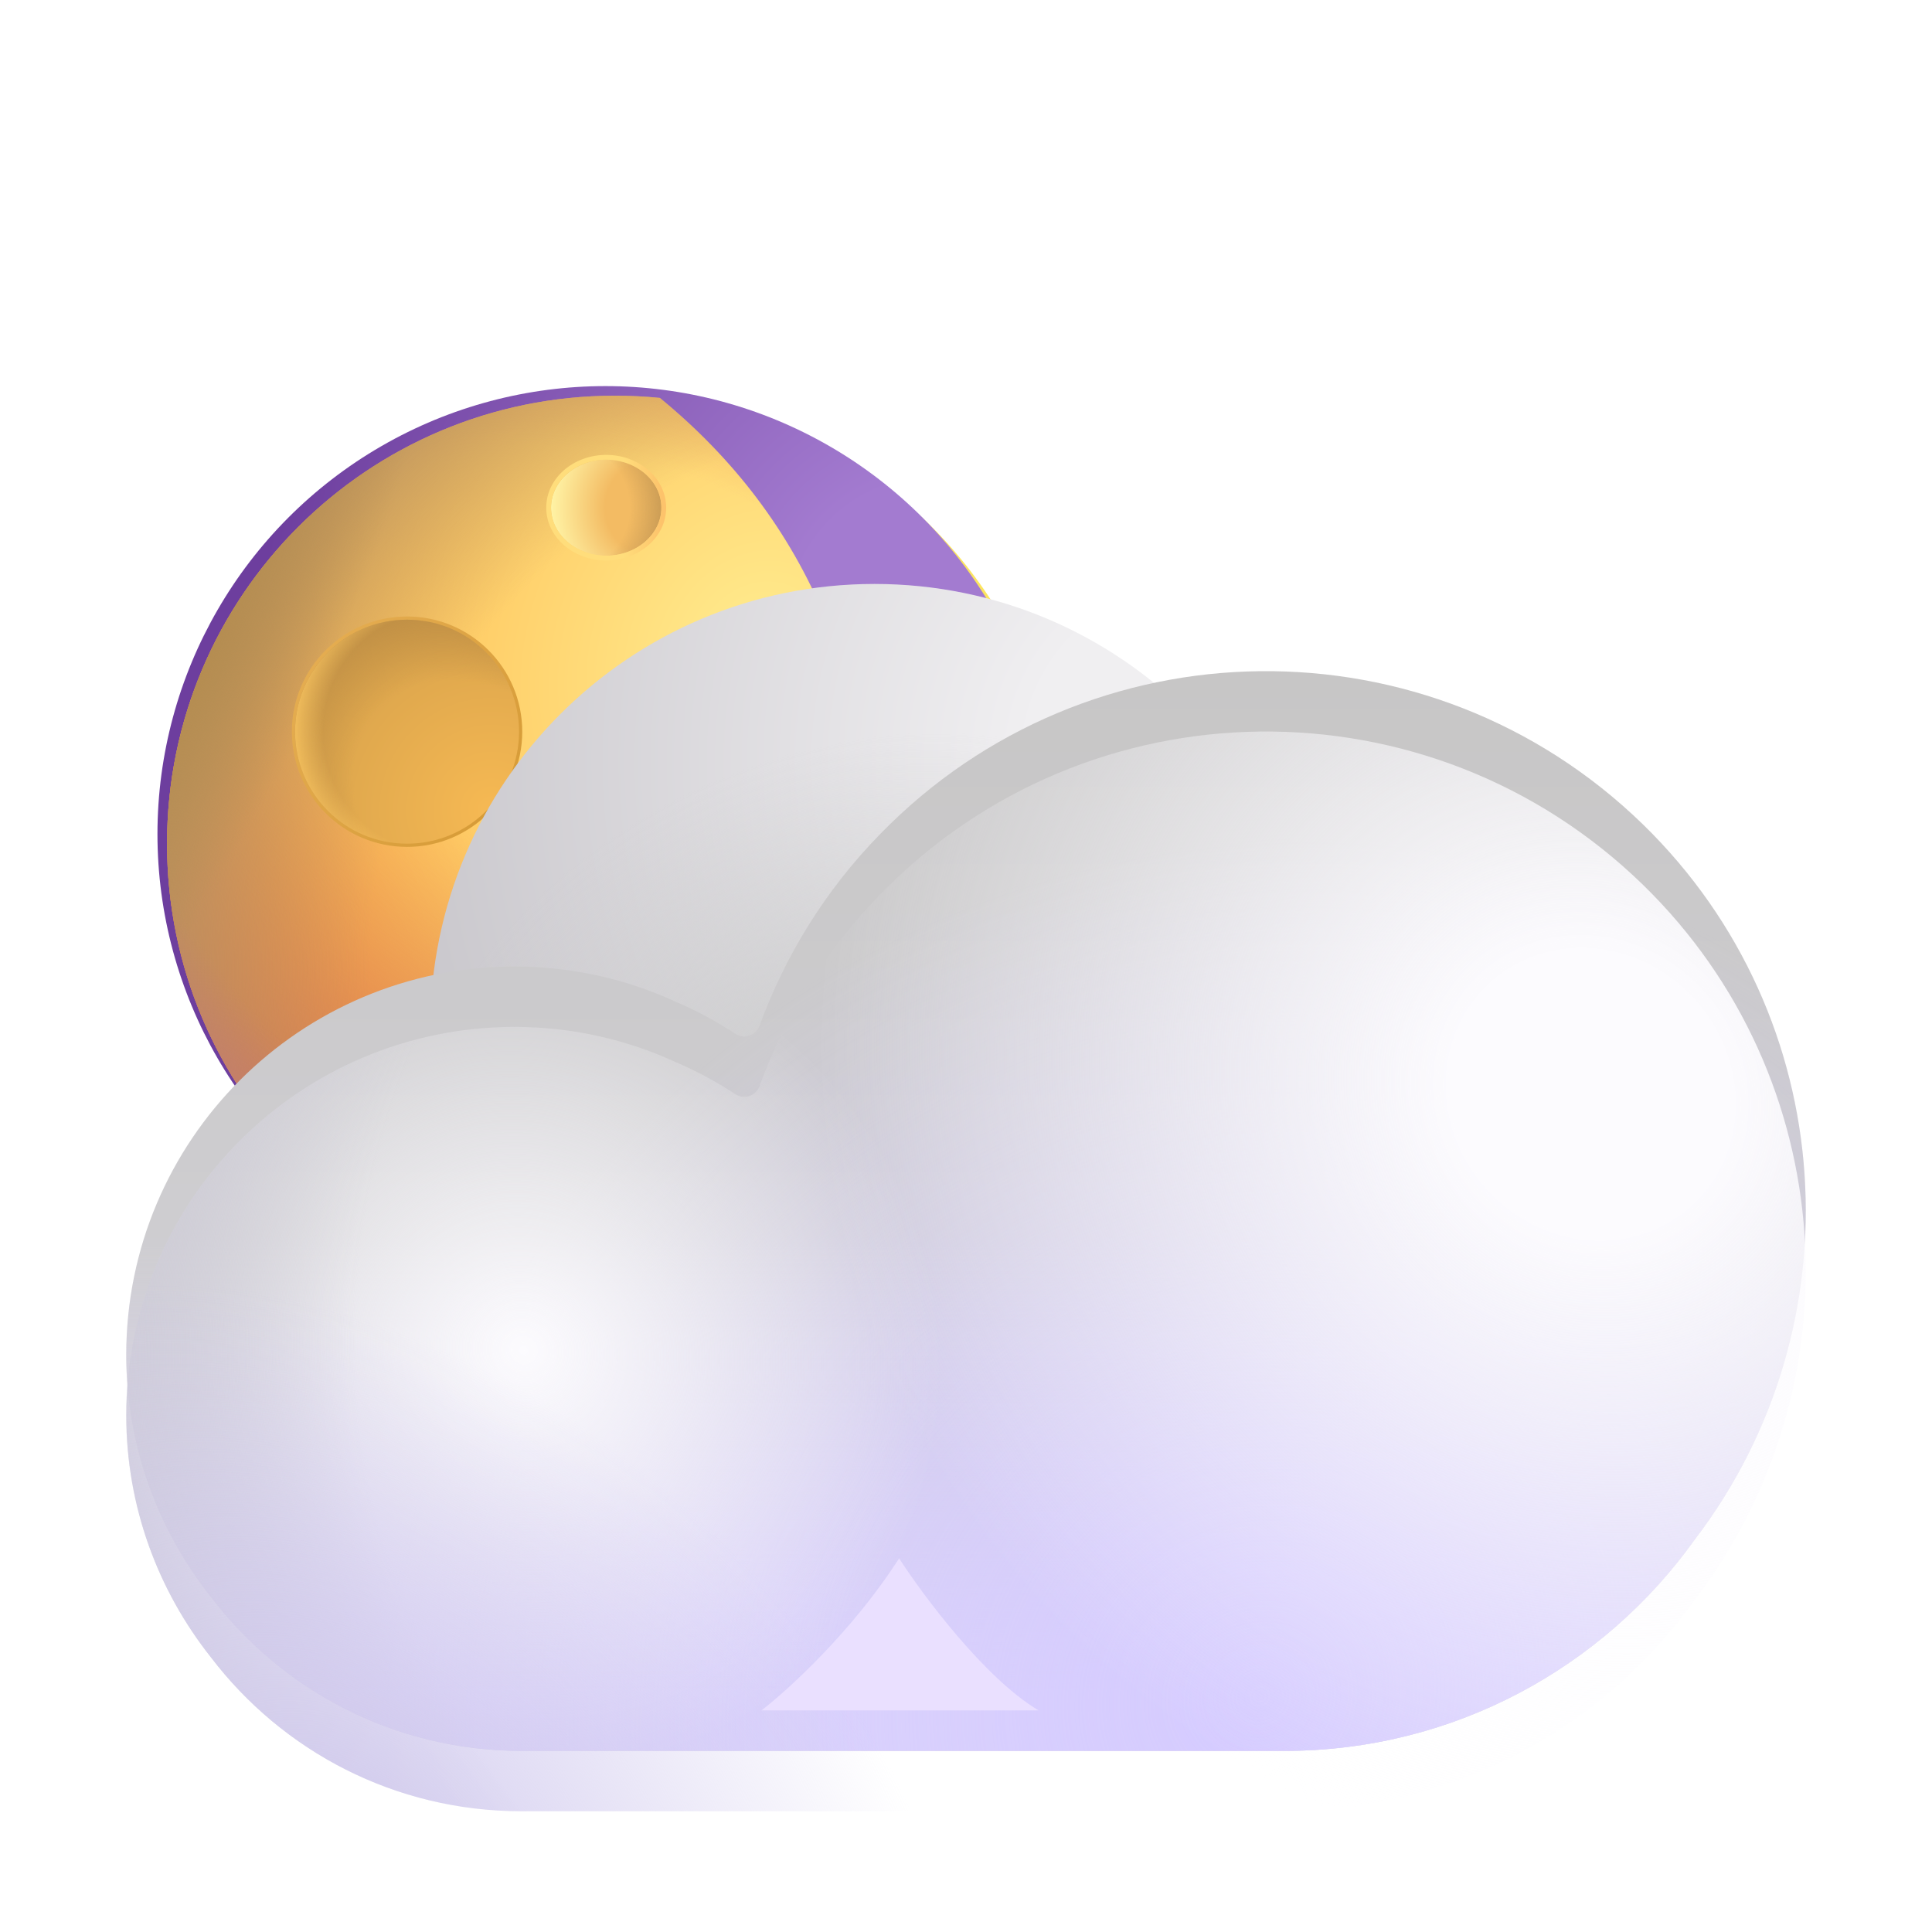 <?xml version="1.0" encoding="UTF-8" standalone="no"?>
<svg
   width="32"
   height="32"
   viewBox="0 0 32 32"
   fill="none"
   version="1.1"
   id="svg72"
   sodipodi:docname="moon_behind_large_cloud_color.svg"
   inkscape:version="1.3.2 (091e20e, 2023-11-25, custom)"
   xmlns:inkscape="http://www.inkscape.org/namespaces/inkscape"
   xmlns:sodipodi="http://sodipodi.sourceforge.net/DTD/sodipodi-0.dtd"
   xmlns="http://www.w3.org/2000/svg"
   xmlns:svg="http://www.w3.org/2000/svg">
  <sodipodi:namedview
     id="namedview72"
     pagecolor="#ffffff"
     bordercolor="#000000"
     borderopacity="0.25"
     inkscape:showpageshadow="2"
     inkscape:pageopacity="0.0"
     inkscape:pagecheckerboard="0"
     inkscape:deskcolor="#d1d1d1"
     inkscape:zoom="34.34375"
     inkscape:cx="16"
     inkscape:cy="16"
     inkscape:window-width="2560"
     inkscape:window-height="1334"
     inkscape:window-x="-11"
     inkscape:window-y="-11"
     inkscape:window-maximized="1"
     inkscape:current-layer="svg72" />
  <g
     style="fill:none"
     id="g67"
     transform="matrix(0.53,0,0,0.53,1.707,5.494)">
    <circle
       cx="16"
       cy="16"
       r="14"
       fill="url(#paint0_radial_18_13993)"
       id="circle1"
       style="fill:url(#paint0_radial_18_13993)" />
    <g
       filter="url(#filter0_i_18_13993)"
       id="g2">
      <circle
         cx="16"
         cy="16"
         r="14"
         fill="url(#paint1_radial_18_13993)"
         id="circle2"
         style="fill:url(#paint1_radial_18_13993)" />
    </g>
    <circle
       cx="15.5"
       cy="5.5"
       r="1.5"
       fill="url(#paint2_linear_18_13993)"
       id="circle3"
       style="fill:url(#paint2_linear_18_13993)" />
    <circle
       cx="22.5"
       cy="11.5"
       r="2.5"
       fill="url(#paint3_radial_18_13993)"
       id="circle4"
       style="fill:url(#paint3_radial_18_13993)" />
    <circle
       cx="22.5"
       cy="11.5"
       r="2.5"
       fill="url(#paint4_radial_18_13993)"
       id="circle5"
       style="fill:url(#paint4_radial_18_13993)" />
    <g
       filter="url(#filter1_f_18_13993)"
       id="g6">
      <circle
         cx="22.5"
         cy="11.5"
         r="2.5"
         stroke="url(#paint5_linear_18_13993)"
         stroke-width="0.2"
         id="circle6"
         style="stroke:url(#paint5_linear_18_13993)" />
    </g>
    <path
       d="M 10.189,28.741 C 8.023,27.751 6.154,26.226 4.75,24.335 5.391,23.522 6.385,23 7.5,23 9.433,23 11,24.567 11,26.5 c 0,0.852 -0.305,1.634 -0.811,2.241 z"
       fill="url(#paint6_linear_18_13993)"
       id="path6-4"
       style="fill:url(#paint6_linear_18_13993)" />
    <path
       d="M 10.189,28.741 C 8.023,27.751 6.154,26.226 4.75,24.335 5.391,23.522 6.385,23 7.5,23 9.433,23 11,24.567 11,26.5 c 0,0.852 -0.305,1.634 -0.811,2.241 z"
       fill="url(#paint7_linear_18_13993)"
       id="path7-9"
       style="fill:url(#paint7_linear_18_13993)" />
    <g
       filter="url(#filter2_f_18_13993)"
       id="g8">
      <path
         d="M 28.877,21.316 C 28.434,21.113 27.941,21 27.422,21 c -1.933,0 -3.5,1.567 -3.5,3.5 0,0.891 0.333,1.705 0.882,2.323"
         stroke="url(#paint8_linear_18_13993)"
         stroke-width="0.2"
         id="path8-1"
         style="stroke:url(#paint8_linear_18_13993)" />
    </g>
    <path
       d="M 28.955,21.316 C 28.069,23.475 26.658,25.363 24.882,26.823 24.333,26.205 24,25.391 24,24.5 24,22.567 25.567,21 27.5,21 c 0.519,0 1.012,0.113 1.455,0.316 z"
       fill="url(#paint9_linear_18_13993)"
       id="path9-6"
       style="fill:url(#paint9_linear_18_13993)" />
    <path
       d="M 28.955,21.316 C 28.069,23.475 26.658,25.363 24.882,26.823 24.333,26.205 24,25.391 24,24.5 24,22.567 25.567,21 27.5,21 c 0.519,0 1.012,0.113 1.455,0.316 z"
       fill="url(#paint10_radial_18_13993)"
       id="path10-9"
       style="fill:url(#paint10_radial_18_13993)" />
    <circle
       cx="16.5"
       cy="21.5"
       r="2.5"
       fill="url(#paint11_linear_18_13993)"
       id="circle10"
       style="fill:url(#paint11_linear_18_13993)" />
    <path
       d="M 17.4,2.069 C 16.939,2.023 16.472,2 16,2 8.268,2 2,8.268 2,16 c 0,7.732 6.268,14 14,14 0.472,0 0.939,-0.023 1.399,-0.069 C 21.429,26.63 24,21.615 24,16 24,15.247 23.939,14.376 23.792,13.649 22.698,13.201 22,12.255 22,11 22,10.297 22.184,9.497 22.589,8.986 21.445,6.213 19.686,3.942 17.4,2.069 Z"
       fill="url(#paint12_radial_18_13993)"
       id="path11-6"
       style="fill:url(#paint12_radial_18_13993)" />
    <path
       d="M 17.4,2.069 C 16.939,2.023 16.472,2 16,2 8.268,2 2,8.268 2,16 c 0,7.732 6.268,14 14,14 0.472,0 0.939,-0.023 1.399,-0.069 C 21.429,26.63 24,21.615 24,16 24,15.247 23.939,14.376 23.792,13.649 22.698,13.201 22,12.255 22,11 22,10.297 22.184,9.497 22.589,8.986 21.445,6.213 19.686,3.942 17.4,2.069 Z"
       fill="url(#paint13_radial_18_13993)"
       id="path12-9"
       style="fill:url(#paint13_radial_18_13993)" />
    <path
       d="M 17.4,2.069 C 16.939,2.023 16.472,2 16,2 8.268,2 2,8.268 2,16 c 0,7.732 6.268,14 14,14 0.472,0 0.939,-0.023 1.399,-0.069 C 21.429,26.63 24,21.615 24,16 24,15.247 23.939,14.376 23.792,13.649 22.698,13.201 22,12.255 22,11 22,10.297 22.184,9.497 22.589,8.986 21.445,6.213 19.686,3.942 17.4,2.069 Z"
       fill="url(#paint14_radial_18_13993)"
       id="path13-1"
       style="fill:url(#paint14_radial_18_13993)" />
    <path
       d="M 17.4,2.069 C 16.939,2.023 16.472,2 16,2 8.268,2 2,8.268 2,16 c 0,7.732 6.268,14 14,14 0.472,0 0.939,-0.023 1.399,-0.069 C 21.429,26.63 24,21.615 24,16 24,15.247 23.939,14.376 23.792,13.649 22.698,13.201 22,12.255 22,11 22,10.297 22.184,9.497 22.589,8.986 21.445,6.213 19.686,3.942 17.4,2.069 Z"
       fill="url(#paint15_radial_18_13993)"
       id="path14-8"
       style="fill:url(#paint15_radial_18_13993)" />
    <path
       d="M 17.4,2.069 C 16.939,2.023 16.472,2 16,2 8.268,2 2,8.268 2,16 c 0,7.732 6.268,14 14,14 0.472,0 0.939,-0.023 1.399,-0.069 C 21.429,26.63 24,21.615 24,16 24,15.247 23.939,14.376 23.792,13.649 22.698,13.201 22,12.255 22,11 22,10.297 22.184,9.497 22.589,8.986 21.445,6.213 19.686,3.942 17.4,2.069 Z"
       fill="url(#paint16_radial_18_13993)"
       id="path15-9"
       style="fill:url(#paint16_radial_18_13993)" />
    <circle
       cx="16.5"
       cy="21.5"
       r="2.5"
       fill="url(#paint17_linear_18_13993)"
       id="circle15"
       style="fill:url(#paint17_linear_18_13993)" />
    <g
       filter="url(#filter3_f_18_13993)"
       id="g18-8">
      <circle
         cx="16.5"
         cy="21.5"
         r="2.5"
         fill="url(#paint18_radial_18_13993)"
         id="circle16"
         style="fill:url(#paint18_radial_18_13993)" />
      <circle
         cx="16.5"
         cy="21.5"
         r="2.5"
         fill="url(#paint19_radial_18_13993)"
         id="circle17"
         style="fill:url(#paint19_radial_18_13993)" />
      <circle
         cx="16.5"
         cy="21.5"
         r="2.575"
         stroke="url(#paint20_linear_18_13993)"
         stroke-width="0.15"
         id="circle18"
         style="stroke:url(#paint20_linear_18_13993)" />
    </g>
    <circle
       cx="9.5"
       cy="12.5"
       r="3.5"
       fill="url(#paint21_linear_18_13993)"
       id="circle19"
       style="fill:url(#paint21_linear_18_13993)" />
    <circle
       cx="9.5"
       cy="12.5"
       r="3.5"
       fill="url(#paint22_linear_18_13993)"
       id="circle20"
       style="fill:url(#paint22_linear_18_13993)" />
    <g
       filter="url(#filter4_f_18_13993)"
       id="g20">
      <circle
         cx="9.5"
         cy="12.5"
         transform="rotate(-90,9.5,12.5)"
         stroke="url(#paint23_linear_18_13993)"
         stroke-width="0.2"
         id="ellipse20"
         r="3.5"
         style="stroke:url(#paint23_linear_18_13993)" />
    </g>
    <circle
       cx="9.5"
       cy="12.5"
       transform="rotate(-90,9.5,12.5)"
       fill="url(#paint24_radial_18_13993)"
       id="ellipse21"
       r="3.5"
       style="fill:url(#paint24_radial_18_13993)" />
    <circle
       cx="9.5"
       cy="12.5"
       transform="rotate(-90,9.5,12.5)"
       fill="url(#paint25_radial_18_13993)"
       id="ellipse22"
       r="3.5"
       style="fill:url(#paint25_radial_18_13993)" />
    <circle
       cx="9.5"
       cy="12.5"
       transform="rotate(-90,9.5,12.5)"
       fill="url(#paint26_radial_18_13993)"
       id="ellipse23"
       r="3.5"
       style="fill:url(#paint26_radial_18_13993)" />
    <g
       filter="url(#filter5_f_18_13993)"
       id="g25">
      <ellipse
         cx="15.724"
         cy="5.5"
         rx="1.724"
         ry="1.5"
         fill="url(#paint27_radial_18_13993)"
         id="ellipse24"
         style="fill:url(#paint27_radial_18_13993)" />
      <ellipse
         cx="15.724"
         cy="5.5"
         rx="1.724"
         ry="1.5"
         fill="url(#paint28_radial_18_13993)"
         id="ellipse25"
         style="fill:url(#paint28_radial_18_13993)" />
      <path
         d="m 15.724,7.075 c 0.984,0 1.799,-0.696 1.799,-1.575 0,-0.879 -0.816,-1.575 -1.799,-1.575 -0.984,0 -1.799,0.696 -1.799,1.575 0,0.879 0.816,1.575 1.799,1.575 z"
         stroke="url(#paint29_linear_18_13993)"
         stroke-width="0.15"
         id="path25"
         style="stroke:url(#paint29_linear_18_13993)" />
    </g>
    <g
       filter="url(#filter6_f_18_13993)"
       id="g26">
      <path
         d="M 22.139,9.038 C 21.084,9.228 20,10.119 20,11.5 c 0,1.381 1.119,2.5 2.5,2.5 0.431,0 0.635,-0.047 0.989,-0.239"
         stroke="#fffbaf"
         stroke-width="0.25"
         id="path26" />
    </g>
    <g
       filter="url(#filter7_f_18_13993)"
       id="g27">
      <path
         d="M 10.348,28.636 C 8.182,27.646 6.312,26.121 4.909,24.23 5.55,23.417 6.469,22.974 7.585,22.974 c 1.933,0 3.328,1.724 3.415,3.424 0,0.852 -0.146,1.631 -0.652,2.238 z"
         stroke="url(#paint30_linear_18_13993)"
         stroke-width="0.2"
         id="path27"
         style="stroke:url(#paint30_linear_18_13993)" />
    </g>
    <path
       d="M 22.589,9.002 C 22.559,9.001 22.53,9 22.5,9 21.119,9 20,10.119 20,11.5 c 0,1.381 1.119,2.5 2.5,2.5 0.431,0 0.929,-0.185 1.283,-0.377 C 22.783,13.137 22,12.187 22,11 22,10.361 22.087,9.834 22.589,9.002 Z"
       fill="url(#paint31_radial_18_13993)"
       id="path28"
       style="fill:url(#paint31_radial_18_13993)" />
    <path
       d="M 10.189,28.741 C 8.023,27.751 6.154,26.226 4.75,24.335 5.391,23.522 6.385,23 7.5,23 9.433,23 11,24.567 11,26.5 c 0,0.852 -0.305,1.634 -0.811,2.241 z"
       fill="url(#paint32_linear_18_13993)"
       id="path29"
       style="fill:url(#paint32_linear_18_13993)" />
    <path
       d="M 10.189,28.741 C 8.023,27.751 6.154,26.226 4.75,24.335 5.391,23.522 6.385,23 7.5,23 9.433,23 11,24.567 11,26.5 c 0,0.852 -0.305,1.634 -0.811,2.241 z"
       fill="url(#paint33_radial_18_13993)"
       id="path30"
       style="fill:url(#paint33_radial_18_13993)" />
  </g>
  <path
     d="M14.484 24.388C18.548 24.388 21.843 21.094 21.843 17.03C21.843 12.966 18.548 9.672 14.484 9.672C10.421 9.672 7.126 12.966 7.126 17.03C7.126 21.094 10.421 24.388 14.484 24.388Z"
     fill="url(#paint13_radial_18_15105)"
     id="path14" />
  <path
     d="M14.484 24.388C18.548 24.388 21.843 21.094 21.843 17.03C21.843 12.966 18.548 9.672 14.484 9.672C10.421 9.672 7.126 12.966 7.126 17.03C7.126 21.094 10.421 24.388 14.484 24.388Z"
     fill="url(#paint14_radial_18_15105)"
     id="path15" />
  <g
     filter="url(#filter1_i_18_15105)"
     id="g18">
    <path
       d="M27.217 14.659C23.683 11.215 18.029 11.274 14.584 14.809C13.665 15.746 13.004 16.833 12.578 17.994C12.519 18.154 12.322 18.217 12.179 18.123C11.87 17.919 11.54 17.74 11.2 17.596C10.383 17.218 9.477 17.009 8.522 17.009C4.968 17.009 2.091 19.886 2.091 23.44C2.091 24.953 2.618 26.346 3.494 27.451C4.679 29.005 6.54 30 8.641 30C11.17 30 18.437 30 21.274 30C24.081 30 26.56 28.616 28.073 26.496C30.781 22.952 30.492 17.855 27.217 14.659Z"
       fill="url(#paint15_linear_18_15105)"
       id="path16" />
    <path
       d="M27.217 14.659C23.683 11.215 18.029 11.274 14.584 14.809C13.665 15.746 13.004 16.833 12.578 17.994C12.519 18.154 12.322 18.217 12.179 18.123C11.87 17.919 11.54 17.74 11.2 17.596C10.383 17.218 9.477 17.009 8.522 17.009C4.968 17.009 2.091 19.886 2.091 23.44C2.091 24.953 2.618 26.346 3.494 27.451C4.679 29.005 6.54 30 8.641 30C11.17 30 18.437 30 21.274 30C24.081 30 26.56 28.616 28.073 26.496C30.781 22.952 30.492 17.855 27.217 14.659Z"
       fill="url(#paint16_linear_18_15105)"
       id="path17" />
    <path
       d="M27.217 14.659C23.683 11.215 18.029 11.274 14.584 14.809C13.665 15.746 13.004 16.833 12.578 17.994C12.519 18.154 12.322 18.217 12.179 18.123C11.87 17.919 11.54 17.74 11.2 17.596C10.383 17.218 9.477 17.009 8.522 17.009C4.968 17.009 2.091 19.886 2.091 23.44C2.091 24.953 2.618 26.346 3.494 27.451C4.679 29.005 6.54 30 8.641 30C11.17 30 18.437 30 21.274 30C24.081 30 26.56 28.616 28.073 26.496C30.781 22.952 30.492 17.855 27.217 14.659Z"
       fill="url(#paint17_radial_18_15105)"
       id="path18" />
  </g>
  <path
     d="M27.217 14.659C23.683 11.215 18.029 11.274 14.584 14.809C13.665 15.746 13.004 16.833 12.578 17.994C12.519 18.154 12.322 18.217 12.179 18.123C11.87 17.919 11.54 17.74 11.2 17.596C10.383 17.218 9.477 17.009 8.522 17.009C4.968 17.009 2.091 19.886 2.091 23.44C2.091 24.953 2.618 26.346 3.494 27.451C4.679 29.005 6.54 30 8.641 30C11.17 30 18.437 30 21.274 30C24.081 30 26.56 28.616 28.073 26.496C30.781 22.952 30.492 17.855 27.217 14.659Z"
     fill="url(#paint18_radial_18_15105)"
     id="path19" />
  <path
     d="M27.217 14.659C23.683 11.215 18.029 11.274 14.584 14.809C13.665 15.746 13.004 16.833 12.578 17.994C12.519 18.154 12.322 18.217 12.179 18.123C11.87 17.919 11.54 17.74 11.2 17.596C10.383 17.218 9.477 17.009 8.522 17.009C4.968 17.009 2.091 19.886 2.091 23.44C2.091 24.953 2.618 26.346 3.494 27.451C4.679 29.005 6.54 30 8.641 30C11.17 30 18.437 30 21.274 30C24.081 30 26.56 28.616 28.073 26.496C30.781 22.952 30.492 17.855 27.217 14.659Z"
     fill="url(#paint19_radial_18_15105)"
     id="path20" />
  <path
     d="M27.217 14.659C23.683 11.215 18.029 11.274 14.584 14.809C13.665 15.746 13.004 16.833 12.578 17.994C12.519 18.154 12.322 18.217 12.179 18.123C11.87 17.919 11.54 17.74 11.2 17.596C10.383 17.218 9.477 17.009 8.522 17.009C4.968 17.009 2.091 19.886 2.091 23.44C2.091 24.953 2.618 26.346 3.494 27.451C4.679 29.005 6.54 30 8.641 30C11.17 30 18.437 30 21.274 30C24.081 30 26.56 28.616 28.073 26.496C30.781 22.952 30.492 17.855 27.217 14.659Z"
     fill="url(#paint20_radial_18_15105)"
     id="path21" />
  <path
     d="M27.217 14.659C23.683 11.215 18.029 11.274 14.584 14.809C13.665 15.746 13.004 16.833 12.578 17.994C12.519 18.154 12.322 18.217 12.179 18.123C11.87 17.919 11.54 17.74 11.2 17.596C10.383 17.218 9.477 17.009 8.522 17.009C4.968 17.009 2.091 19.886 2.091 23.44C2.091 24.953 2.618 26.346 3.494 27.451C4.679 29.005 6.54 30 8.641 30C11.17 30 18.437 30 21.274 30C24.081 30 26.56 28.616 28.073 26.496C30.781 22.952 30.492 17.855 27.217 14.659Z"
     fill="url(#paint21_radial_18_15105)"
     id="path22" />
  <g
     filter="url(#filter2_f_18_15105)"
     id="g23">
    <path
       d="M14.892 25.811C14.125 27.01 13.054 27.989 12.614 28.329H17.201C16.313 27.801 15.292 26.43 14.892 25.811Z"
       fill="#EAE0FF"
       id="path23" />
  </g>
  <defs
     id="defs72">
    <filter
       id="filter0_d_18_15105"
       x="3.617"
       y="7.989"
       width="12.383"
       height="12.383"
       filterUnits="userSpaceOnUse"
       color-interpolation-filters="sRGB">
      <feFlood
         flood-opacity="0"
         result="BackgroundImageFix"
         id="feFlood23" />
      <feColorMatrix
         in="SourceAlpha"
         type="matrix"
         values="0 0 0 0 0 0 0 0 0 0 0 0 0 0 0 0 0 0 127 0"
         result="hardAlpha"
         id="feColorMatrix23" />
      <feOffset
         dx="-0.3"
         dy="0.3"
         id="feOffset23" />
      <feGaussianBlur
         stdDeviation="0.15"
         id="feGaussianBlur23" />
      <feComposite
         in2="hardAlpha"
         operator="out"
         id="feComposite23" />
      <feColorMatrix
         type="matrix"
         values="0 0 0 0 0.922 0 0 0 0 0.475 0 0 0 0 0.133 0 0 0 1 0"
         id="feColorMatrix24" />
      <feBlend
         mode="normal"
         in2="BackgroundImageFix"
         result="effect1_dropShadow_18_15105"
         id="feBlend24" />
      <feBlend
         mode="normal"
         in="SourceGraphic"
         in2="effect1_dropShadow_18_15105"
         result="shape"
         id="feBlend25" />
    </filter>
    <filter
       id="filter1_i_18_15105"
       x="2.091"
       y="11.116"
       width="27.819"
       height="18.884"
       filterUnits="userSpaceOnUse"
       color-interpolation-filters="sRGB">
      <feFlood
         flood-opacity="0"
         result="BackgroundImageFix"
         id="feFlood25" />
      <feBlend
         mode="normal"
         in="SourceGraphic"
         in2="BackgroundImageFix"
         result="shape"
         id="feBlend26" />
      <feColorMatrix
         in="SourceAlpha"
         type="matrix"
         values="0 0 0 0 0 0 0 0 0 0 0 0 0 0 0 0 0 0 127 0"
         result="hardAlpha"
         id="feColorMatrix26" />
      <feOffset
         dy="-1"
         id="feOffset26" />
      <feGaussianBlur
         stdDeviation="1"
         id="feGaussianBlur26" />
      <feComposite
         in2="hardAlpha"
         operator="arithmetic"
         k2="-1"
         k3="1"
         id="feComposite26" />
      <feColorMatrix
         type="matrix"
         values="0 0 0 0 0.816 0 0 0 0 0.784 0 0 0 0 0.957 0 0 0 1 0"
         id="feColorMatrix27" />
      <feBlend
         mode="normal"
         in2="shape"
         result="effect1_innerShadow_18_15105"
         id="feBlend27" />
    </filter>
    <filter
       id="filter2_f_18_15105"
       x="11.114"
       y="24.311"
       width="7.586"
       height="5.518"
       filterUnits="userSpaceOnUse"
       color-interpolation-filters="sRGB">
      <feFlood
         flood-opacity="0"
         result="BackgroundImageFix"
         id="feFlood27" />
      <feBlend
         mode="normal"
         in="SourceGraphic"
         in2="BackgroundImageFix"
         result="shape"
         id="feBlend28" />
      <feGaussianBlur
         stdDeviation="0.75"
         result="effect1_foregroundBlur_18_15105"
         id="feGaussianBlur28" />
    </filter>
    <linearGradient
       id="paint0_linear_18_15105"
       x1="14.684"
       y1="8.767"
       x2="6.266"
       y2="19.508"
       gradientUnits="userSpaceOnUse">
      <stop
         stop-color="#FC8B23"
         id="stop28" />
      <stop
         offset="1"
         stop-color="#E67639"
         id="stop29" />
    </linearGradient>
    <radialGradient
       id="paint1_radial_18_15105"
       cx="0"
       cy="0"
       r="1"
       gradientUnits="userSpaceOnUse"
       gradientTransform="translate(11.526 6.887) rotate(138.155) scale(2.072 1.828)">
      <stop
         offset="0.3"
         stop-color="#FFA13A"
         id="stop30" />
      <stop
         offset="1"
         stop-color="#FFA13A"
         stop-opacity="0"
         id="stop31" />
    </radialGradient>
    <radialGradient
       id="paint2_radial_18_15105"
       cx="0"
       cy="0"
       r="1"
       gradientUnits="userSpaceOnUse"
       gradientTransform="translate(6.134 6.232) rotate(67.811) scale(3.294 2.907)">
      <stop
         offset="0.3"
         stop-color="#FF942A"
         id="stop32" />
      <stop
         offset="1"
         stop-color="#FF942A"
         stop-opacity="0"
         id="stop33" />
    </radialGradient>
    <radialGradient
       id="paint3_radial_18_15105"
       cx="0"
       cy="0"
       r="1"
       gradientUnits="userSpaceOnUse"
       gradientTransform="translate(14.982 9.306) rotate(-164.745) scale(1.314 1.819)">
      <stop
         offset="0.3"
         stop-color="#FFA13D"
         id="stop34" />
      <stop
         offset="1"
         stop-color="#FFA13D"
         stop-opacity="0"
         id="stop35" />
    </radialGradient>
    <radialGradient
       id="paint4_radial_18_15105"
       cx="0"
       cy="0"
       r="1"
       gradientUnits="userSpaceOnUse"
       gradientTransform="translate(17.632 11.218) rotate(154.195) scale(2.329 1.72)">
      <stop
         offset="0.3"
         stop-color="#FFA13D"
         id="stop36" />
      <stop
         offset="1"
         stop-color="#FFA13D"
         stop-opacity="0"
         id="stop37" />
    </radialGradient>
    <radialGradient
       id="paint5_radial_18_15105"
       cx="0"
       cy="0"
       r="1"
       gradientUnits="userSpaceOnUse"
       gradientTransform="translate(18.139 15.158) rotate(-173.379) scale(2.598 1.464)">
      <stop
         offset="0.3"
         stop-color="#FFA13D"
         id="stop38" />
      <stop
         offset="1"
         stop-color="#FFA13D"
         stop-opacity="0"
         id="stop39" />
    </radialGradient>
    <radialGradient
       id="paint6_radial_18_15105"
       cx="0"
       cy="0"
       r="1"
       gradientUnits="userSpaceOnUse"
       gradientTransform="translate(15.811 18.177) rotate(-43.964) scale(2.357 2.27)">
      <stop
         stop-color="#E0762A"
         id="stop40" />
      <stop
         offset="1"
         stop-color="#E0762A"
         stop-opacity="0"
         id="stop41" />
    </radialGradient>
    <radialGradient
       id="paint7_radial_18_15105"
       cx="0"
       cy="0"
       r="1"
       gradientUnits="userSpaceOnUse"
       gradientTransform="translate(4.89 17.624) rotate(-127.747) scale(1.807 1.74)">
      <stop
         stop-color="#E0762A"
         id="stop42" />
      <stop
         offset="1"
         stop-color="#E0762A"
         stop-opacity="0"
         id="stop43" />
    </radialGradient>
    <radialGradient
       id="paint8_radial_18_15105"
       cx="0"
       cy="0"
       r="1"
       gradientUnits="userSpaceOnUse"
       gradientTransform="translate(2.425 11.518) rotate(25.278) scale(1.835 2.217)">
      <stop
         stop-color="#F0851D"
         id="stop44" />
      <stop
         offset="1"
         stop-color="#F0851D"
         stop-opacity="0"
         id="stop45" />
    </radialGradient>
    <radialGradient
       id="paint9_radial_18_15105"
       cx="0"
       cy="0"
       r="1"
       gradientUnits="userSpaceOnUse"
       gradientTransform="translate(13.376 20.793) rotate(-142.487) scale(2.139 2.018)">
      <stop
         offset="0.337"
         stop-color="#E3745B"
         id="stop46" />
      <stop
         offset="1"
         stop-color="#E3745B"
         stop-opacity="0"
         id="stop47" />
    </radialGradient>
    <radialGradient
       id="paint10_radial_18_15105"
       cx="0"
       cy="0"
       r="1"
       gradientUnits="userSpaceOnUse"
       gradientTransform="translate(13.452 10.468) rotate(117.739) scale(10.513 12.983)">
      <stop
         offset="0.172"
         stop-color="#FFD13D"
         id="stop48" />
      <stop
         offset="1"
         stop-color="#DCA21C"
         id="stop49" />
      <stop
         offset="1"
         stop-color="#D89A29"
         id="stop50" />
    </radialGradient>
    <radialGradient
       id="paint11_radial_18_15105"
       cx="0"
       cy="0"
       r="1"
       gradientUnits="userSpaceOnUse"
       gradientTransform="translate(8.014 17.273) rotate(-140.631) scale(3.667 3.096)">
      <stop
         offset="0.341"
         stop-color="#DCA225"
         id="stop51" />
      <stop
         offset="1"
         stop-color="#DCA225"
         stop-opacity="0"
         id="stop52" />
    </radialGradient>
    <radialGradient
       id="paint12_radial_18_15105"
       cx="0"
       cy="0"
       r="1"
       gradientUnits="userSpaceOnUse"
       gradientTransform="translate(14.921 12.875) rotate(168.299) scale(12.547 10.593)">
      <stop
         offset="0.62"
         stop-color="#DCA225"
         stop-opacity="0"
         id="stop53" />
      <stop
         offset="1"
         stop-color="#DCA225"
         id="stop54" />
    </radialGradient>
    <radialGradient
       id="paint13_radial_18_15105"
       cx="0"
       cy="0"
       r="1"
       gradientUnits="userSpaceOnUse"
       gradientTransform="translate(19.878 12.659) rotate(176.658) scale(13.419 13.419)">
      <stop
         offset="0.211"
         stop-color="#F0EFF1"
         id="stop55" />
      <stop
         offset="1"
         stop-color="#C9C7CC"
         id="stop56" />
    </radialGradient>
    <radialGradient
       id="paint14_radial_18_15105"
       cx="0"
       cy="0"
       r="1"
       gradientUnits="userSpaceOnUse"
       gradientTransform="translate(13.717 18.135) rotate(-117.474) scale(5.511 7.555)">
      <stop
         stop-color="#CDCDCE"
         id="stop57" />
      <stop
         offset="1"
         stop-color="#CDCDCE"
         stop-opacity="0"
         id="stop58" />
    </radialGradient>
    <linearGradient
       id="paint15_linear_18_15105"
       x1="16"
       y1="12.116"
       x2="16"
       y2="30"
       gradientUnits="userSpaceOnUse">
      <stop
         stop-color="#C7C6C6"
         id="stop59" />
      <stop
         offset="1"
         stop-color="#D5D4DA"
         id="stop60" />
    </linearGradient>
    <linearGradient
       id="paint16_linear_18_15105"
       x1="18.842"
       y1="29.038"
       x2="18.842"
       y2="21.574"
       gradientUnits="userSpaceOnUse">
      <stop
         stop-color="#DED7FA"
         id="stop61" />
      <stop
         offset="1"
         stop-color="#DED7FA"
         stop-opacity="0"
         id="stop62" />
    </linearGradient>
    <radialGradient
       id="paint17_radial_18_15105"
       cx="0"
       cy="0"
       r="1"
       gradientUnits="userSpaceOnUse"
       gradientTransform="translate(20.904 29.136) rotate(-119.835) scale(14.054 14.752)">
      <stop
         stop-color="#D5CBFF"
         id="stop63" />
      <stop
         offset="1"
         stop-color="#D5CBFF"
         stop-opacity="0"
         id="stop64" />
    </radialGradient>
    <radialGradient
       id="paint18_radial_18_15105"
       cx="0"
       cy="0"
       r="1"
       gradientUnits="userSpaceOnUse"
       gradientTransform="translate(26.306 18.129) rotate(143.827) scale(12.467 13.373)">
      <stop
         offset="0.179"
         stop-color="#FCFBFE"
         id="stop65" />
      <stop
         offset="1"
         stop-color="#FCFBFE"
         stop-opacity="0"
         id="stop66" />
    </radialGradient>
    <radialGradient
       id="paint19_radial_18_15105"
       cx="0"
       cy="0"
       r="1"
       gradientUnits="userSpaceOnUse"
       gradientTransform="translate(8.706 22.378) rotate(144.444) scale(6.799 7.124)">
      <stop
         stop-color="#FCFBFE"
         id="stop67" />
      <stop
         offset="1"
         stop-color="#FCFBFE"
         stop-opacity="0"
         id="stop68" />
    </radialGradient>
    <radialGradient
       id="paint20_radial_18_15105"
       cx="0"
       cy="0"
       r="1"
       gradientUnits="userSpaceOnUse"
       gradientTransform="translate(25.154 20.528) rotate(166.654) scale(23.703 18.667)">
      <stop
         offset="0.815"
         stop-color="#CECCD7"
         stop-opacity="0"
         id="stop69" />
      <stop
         offset="1"
         stop-color="#CECCD7"
         id="stop70" />
    </radialGradient>
    <radialGradient
       id="paint21_radial_18_15105"
       cx="0"
       cy="0"
       r="1"
       gradientUnits="userSpaceOnUse"
       gradientTransform="translate(5.711 31.012) rotate(-50.279) scale(8.284 11.432)">
      <stop
         stop-color="#D0C9EE"
         id="stop71" />
      <stop
         offset="1"
         stop-color="#D0C9EE"
         stop-opacity="0"
         id="stop72" />
    </radialGradient>
    <radialGradient
       id="paint0_radial_18_13993"
       cx="0"
       cy="0"
       r="1"
       gradientUnits="userSpaceOnUse"
       gradientTransform="matrix(-17,18,-18,-17,21.5,9.5)">
      <stop
         stop-color="#FEED6E"
         id="stop38-9" />
      <stop
         offset="1"
         stop-color="#F7CA32"
         id="stop39-3" />
    </radialGradient>
    <filter
       id="filter0_i_18_13993"
       x="1.7"
       y="1.7"
       width="28.3"
       height="28.3"
       filterUnits="userSpaceOnUse"
       color-interpolation-filters="sRGB">
      <feFlood
         flood-opacity="0"
         result="BackgroundImageFix"
         id="feFlood30" />
      <feBlend
         mode="normal"
         in="SourceGraphic"
         in2="BackgroundImageFix"
         result="shape"
         id="feBlend30-0" />
      <feColorMatrix
         in="SourceAlpha"
         type="matrix"
         values="0 0 0 0 0 0 0 0 0 0 0 0 0 0 0 0 0 0 127 0"
         result="hardAlpha"
         id="feColorMatrix30-2" />
      <feOffset
         dx="-0.3"
         dy="-0.3"
         id="feOffset30-7" />
      <feGaussianBlur
         stdDeviation="0.5"
         id="feGaussianBlur30-1" />
      <feComposite
         in2="hardAlpha"
         operator="arithmetic"
         k2="-1"
         k3="1"
         id="feComposite30-7"
         k1="0"
         k4="0" />
      <feColorMatrix
         type="matrix"
         values="0 0 0 0 0.569 0 0 0 0 0.455 0 0 0 0 0.706 0 0 0 1 0"
         id="feColorMatrix31-0" />
      <feBlend
         mode="normal"
         in2="shape"
         result="effect1_innerShadow_18_13993"
         id="feBlend31-6" />
    </filter>
    <radialGradient
       id="paint1_radial_18_13993"
       cx="0"
       cy="0"
       r="1"
       gradientUnits="userSpaceOnUse"
       gradientTransform="matrix(-7.625,19.5,-19.5,-7.625,26.216,9.381)">
      <stop
         offset="0.214"
         stop-color="#A37BD0"
         id="stop40-2" />
      <stop
         offset="1"
         stop-color="#6D3E9E"
         id="stop41-5" />
    </radialGradient>
    <linearGradient
       id="paint2_linear_18_13993"
       x1="16.5"
       y1="4.5"
       x2="14.5"
       y2="6.5"
       gradientUnits="userSpaceOnUse">
      <stop
         stop-color="#F5C224"
         id="stop42-6" />
      <stop
         offset="1"
         stop-color="#FFEF71"
         id="stop43-9" />
    </linearGradient>
    <radialGradient
       id="paint3_radial_18_13993"
       cx="0"
       cy="0"
       r="1"
       gradientUnits="userSpaceOnUse"
       gradientTransform="matrix(2.235,-2.215,1.492,1.506,22.5,11.927)">
      <stop
         stop-color="#B287D7"
         id="stop44-2" />
      <stop
         offset="1"
         stop-color="#9B6AC1"
         id="stop45-3" />
    </radialGradient>
    <radialGradient
       id="paint4_radial_18_13993"
       cx="0"
       cy="0"
       r="1"
       gradientUnits="userSpaceOnUse"
       gradientTransform="matrix(0,2.5,-2.5,0,22.5,11.5)">
      <stop
         offset="0.921"
         stop-color="#A47ACB"
         stop-opacity="0"
         id="stop46-7" />
      <stop
         offset="0.977"
         stop-color="#A47ACB"
         id="stop47-3" />
    </radialGradient>
    <filter
       id="filter1_f_18_13993"
       x="19.5"
       y="8.5"
       width="6"
       height="6"
       filterUnits="userSpaceOnUse"
       color-interpolation-filters="sRGB">
      <feFlood
         flood-opacity="0"
         result="BackgroundImageFix"
         id="feFlood31" />
      <feBlend
         mode="normal"
         in="SourceGraphic"
         in2="BackgroundImageFix"
         result="shape"
         id="feBlend32" />
      <feGaussianBlur
         stdDeviation="0.2"
         result="effect1_foregroundBlur_18_13993"
         id="feGaussianBlur32-5" />
    </filter>
    <linearGradient
       id="paint5_linear_18_13993"
       x1="23.435"
       y1="8.819"
       x2="22.5"
       y2="14"
       gradientUnits="userSpaceOnUse">
      <stop
         stop-color="#A076CF"
         id="stop48-8" />
      <stop
         offset="1"
         stop-color="#A27ACE"
         id="stop49-2" />
    </linearGradient>
    <linearGradient
       id="paint6_linear_18_13993"
       x1="11"
       y1="24.5"
       x2="4"
       y2="26"
       gradientUnits="userSpaceOnUse">
      <stop
         stop-color="#F5C224"
         id="stop50-7" />
      <stop
         offset="1"
         stop-color="#FCE35D"
         id="stop51-16" />
    </linearGradient>
    <linearGradient
       id="paint7_linear_18_13993"
       x1="9.958"
       y1="23.957"
       x2="6.145"
       y2="28.108"
       gradientUnits="userSpaceOnUse">
      <stop
         stop-color="#0F0F0F"
         id="stop52-2" />
      <stop
         offset="1"
         stop-color="#704E8D"
         id="stop53-25" />
    </linearGradient>
    <filter
       id="filter2_f_18_13993"
       x="23.522"
       y="20.6"
       width="5.697"
       height="6.589"
       filterUnits="userSpaceOnUse"
       color-interpolation-filters="sRGB">
      <feFlood
         flood-opacity="0"
         result="BackgroundImageFix"
         id="feFlood32" />
      <feBlend
         mode="normal"
         in="SourceGraphic"
         in2="BackgroundImageFix"
         result="shape"
         id="feBlend33-2" />
      <feGaussianBlur
         stdDeviation="0.15"
         result="effect1_foregroundBlur_18_13993"
         id="feGaussianBlur33" />
    </filter>
    <linearGradient
       id="paint8_linear_18_13993"
       x1="27.279"
       y1="20.881"
       x2="24.138"
       y2="26.35"
       gradientUnits="userSpaceOnUse">
      <stop
         stop-color="#7246A2"
         id="stop54-7" />
      <stop
         offset="0.999"
         stop-color="#7E55AC"
         id="stop55-9" />
    </linearGradient>
    <linearGradient
       id="paint9_linear_18_13993"
       x1="25.873"
       y1="25.975"
       x2="27.06"
       y2="19.787"
       gradientUnits="userSpaceOnUse">
      <stop
         stop-color="#8A60B5"
         id="stop56-1" />
      <stop
         offset="1"
         stop-color="#885BB3"
         id="stop57-7" />
    </linearGradient>
    <radialGradient
       id="paint10_radial_18_13993"
       cx="0"
       cy="0"
       r="1"
       gradientUnits="userSpaceOnUse"
       gradientTransform="matrix(-0.063,-4.281,5.844,-0.085,27.279,25.1)">
      <stop
         offset="0.777"
         stop-color="#663F8E"
         stop-opacity="0"
         id="stop58-4" />
      <stop
         offset="0.992"
         stop-color="#663F8E"
         id="stop59-9" />
    </radialGradient>
    <linearGradient
       id="paint11_linear_18_13993"
       x1="18.167"
       y1="19.833"
       x2="14.833"
       y2="23.167"
       gradientUnits="userSpaceOnUse">
      <stop
         stop-color="#F5C224"
         id="stop60-2" />
      <stop
         offset="1"
         stop-color="#FFEF71"
         id="stop61-3" />
    </linearGradient>
    <radialGradient
       id="paint12_radial_18_13993"
       cx="0"
       cy="0"
       r="1"
       gradientUnits="userSpaceOnUse"
       gradientTransform="matrix(-7.478,16.611,-14.228,-6.405,20.478,10.197)">
      <stop
         stop-color="#FFED90"
         id="stop62-2" />
      <stop
         offset="1"
         stop-color="#FFB64A"
         id="stop63-1" />
    </radialGradient>
    <radialGradient
       id="paint13_radial_18_13993"
       cx="0"
       cy="0"
       r="1"
       gradientUnits="userSpaceOnUse"
       gradientTransform="matrix(-10.509,18.302,-30.754,-17.659,17.714,11.698)">
      <stop
         offset="0.319"
         stop-color="#D97850"
         stop-opacity="0"
         id="stop64-2" />
      <stop
         offset="0.802"
         stop-color="#D97850"
         id="stop65-8" />
    </radialGradient>
    <radialGradient
       id="paint14_radial_18_13993"
       cx="0"
       cy="0"
       r="1"
       gradientUnits="userSpaceOnUse"
       gradientTransform="matrix(-21.555,-10.834,11.033,-21.951,24.688,19.823)">
      <stop
         offset="0.679"
         stop-color="#B69262"
         stop-opacity="0"
         id="stop66-1" />
      <stop
         offset="1"
         stop-color="#B69262"
         id="stop67-1" />
    </radialGradient>
    <radialGradient
       id="paint15_radial_18_13993"
       cx="0"
       cy="0"
       r="1"
       gradientUnits="userSpaceOnUse"
       gradientTransform="matrix(-8.862,26.266,-26.452,-8.925,21.862,6.182)">
      <stop
         offset="0.821"
         stop-color="#C3747F"
         stop-opacity="0"
         id="stop68-2" />
      <stop
         offset="1"
         stop-color="#C3747F"
         id="stop69-0" />
    </radialGradient>
    <radialGradient
       id="paint16_radial_18_13993"
       cx="0"
       cy="0"
       r="1"
       gradientUnits="userSpaceOnUse"
       gradientTransform="matrix(3.633,1.681,-6.887,14.881,2.913,9.969)">
      <stop
         stop-color="#B48C4F"
         id="stop70-4" />
      <stop
         offset="1"
         stop-color="#B48C4F"
         stop-opacity="0"
         id="stop71-0" />
    </radialGradient>
    <linearGradient
       id="paint17_linear_18_13993"
       x1="18.167"
       y1="19.833"
       x2="14.833"
       y2="23.167"
       gradientUnits="userSpaceOnUse">
      <stop
         stop-color="#0F0F0F"
         id="stop72-6" />
      <stop
         offset="1"
         stop-color="#704E8D"
         id="stop73" />
    </linearGradient>
    <filter
       id="filter3_f_18_13993"
       x="13.65"
       y="18.65"
       width="5.7"
       height="5.7"
       filterUnits="userSpaceOnUse"
       color-interpolation-filters="sRGB">
      <feFlood
         flood-opacity="0"
         result="BackgroundImageFix"
         id="feFlood33" />
      <feBlend
         mode="normal"
         in="SourceGraphic"
         in2="BackgroundImageFix"
         result="shape"
         id="feBlend34" />
      <feGaussianBlur
         stdDeviation="0.1"
         result="effect1_foregroundBlur_18_13993"
         id="feGaussianBlur34" />
    </filter>
    <radialGradient
       id="paint18_radial_18_13993"
       cx="0"
       cy="0"
       r="1"
       gradientUnits="userSpaceOnUse"
       gradientTransform="matrix(-2.783,2.783,-3.323,-3.323,17.323,20.677)">
      <stop
         offset="0.252"
         stop-color="#F29E64"
         id="stop74" />
      <stop
         offset="1"
         stop-color="#FFD87E"
         id="stop75" />
    </radialGradient>
    <radialGradient
       id="paint19_radial_18_13993"
       cx="0"
       cy="0"
       r="1"
       gradientUnits="userSpaceOnUse"
       gradientTransform="matrix(3.281,-3.125,2.546,2.674,15.094,23.011)">
      <stop
         offset="0.837"
         stop-color="#E3915B"
         stop-opacity="0"
         id="stop76" />
      <stop
         offset="1"
         stop-color="#E3915B"
         id="stop77" />
    </radialGradient>
    <linearGradient
       id="paint20_linear_18_13993"
       x1="18.25"
       y1="19.32"
       x2="14.369"
       y2="23.257"
       gradientUnits="userSpaceOnUse">
      <stop
         stop-color="#FBAC52"
         id="stop78" />
      <stop
         offset="1"
         stop-color="#FFB053"
         id="stop79" />
    </linearGradient>
    <linearGradient
       id="paint21_linear_18_13993"
       x1="11.833"
       y1="10.167"
       x2="7.167"
       y2="14.833"
       gradientUnits="userSpaceOnUse">
      <stop
         stop-color="#F5C224"
         id="stop80" />
      <stop
         offset="1"
         stop-color="#FFEF71"
         id="stop81" />
    </linearGradient>
    <linearGradient
       id="paint22_linear_18_13993"
       x1="11.833"
       y1="10.167"
       x2="7.167"
       y2="14.833"
       gradientUnits="userSpaceOnUse">
      <stop
         stop-color="#0F0F0F"
         id="stop82" />
      <stop
         offset="1"
         stop-color="#704E8D"
         id="stop83" />
    </linearGradient>
    <filter
       id="filter4_f_18_13993"
       x="5.6"
       y="8.6"
       width="7.8"
       height="7.8"
       filterUnits="userSpaceOnUse"
       color-interpolation-filters="sRGB">
      <feFlood
         flood-opacity="0"
         result="BackgroundImageFix"
         id="feFlood34" />
      <feBlend
         mode="normal"
         in="SourceGraphic"
         in2="BackgroundImageFix"
         result="shape"
         id="feBlend35" />
      <feGaussianBlur
         stdDeviation="0.15"
         result="effect1_foregroundBlur_18_13993"
         id="feGaussianBlur35" />
    </filter>
    <linearGradient
       id="paint23_linear_18_13993"
       x1="11.325"
       y1="9.361"
       x2="6.934"
       y2="15.057"
       gradientUnits="userSpaceOnUse">
      <stop
         stop-color="#E4AC50"
         id="stop84" />
      <stop
         offset="1"
         stop-color="#D79C38"
         id="stop85" />
    </linearGradient>
    <radialGradient
       id="paint24_radial_18_13993"
       cx="0"
       cy="0"
       r="1"
       gradientUnits="userSpaceOnUse"
       gradientTransform="matrix(4.75,-5.125,5.125,4.75,7.062,15.136)">
      <stop
         stop-color="#F6B953"
         id="stop86" />
      <stop
         offset="1"
         stop-color="#D5A04B"
         id="stop87" />
    </radialGradient>
    <radialGradient
       id="paint25_radial_18_13993"
       cx="0"
       cy="0"
       r="1"
       gradientUnits="userSpaceOnUse"
       gradientTransform="matrix(5.375,-5.438,4.053,4.006,6.812,15.136)">
      <stop
         offset="0.636"
         stop-color="#BD8D44"
         stop-opacity="0"
         id="stop88" />
      <stop
         offset="1"
         stop-color="#BD8D44"
         id="stop89" />
    </radialGradient>
    <radialGradient
       id="paint26_radial_18_13993"
       cx="0"
       cy="0"
       r="1"
       gradientUnits="userSpaceOnUse"
       gradientTransform="matrix(0,-4.81,4.965,0,9.5,13.511)">
      <stop
         offset="0.755"
         stop-color="#FFCA62"
         stop-opacity="0"
         id="stop90" />
      <stop
         offset="1"
         stop-color="#FFCA62"
         id="stop91" />
    </radialGradient>
    <filter
       id="filter5_f_18_13993"
       x="13.65"
       y="3.65"
       width="4.148"
       height="3.7"
       filterUnits="userSpaceOnUse"
       color-interpolation-filters="sRGB">
      <feFlood
         flood-opacity="0"
         result="BackgroundImageFix"
         id="feFlood35" />
      <feBlend
         mode="normal"
         in="SourceGraphic"
         in2="BackgroundImageFix"
         result="shape"
         id="feBlend36" />
      <feGaussianBlur
         stdDeviation="0.1"
         result="effect1_foregroundBlur_18_13993"
         id="feGaussianBlur36" />
    </filter>
    <radialGradient
       id="paint27_radial_18_13993"
       cx="0"
       cy="0"
       r="1"
       gradientUnits="userSpaceOnUse"
       gradientTransform="matrix(-3.005,0,0,-3.271,17.005,5.5)">
      <stop
         offset="0.437"
         stop-color="#F3BB63"
         id="stop92" />
      <stop
         offset="1"
         stop-color="#FFF3A5"
         id="stop93" />
    </radialGradient>
    <radialGradient
       id="paint28_radial_18_13993"
       cx="0"
       cy="0"
       r="1"
       gradientUnits="userSpaceOnUse"
       gradientTransform="matrix(2.755,0,0,2.97,14.693,5.5)">
      <stop
         offset="0.639"
         stop-color="#CD9E56"
         stop-opacity="0"
         id="stop94" />
      <stop
         offset="1"
         stop-color="#CD9E56"
         id="stop95" />
    </radialGradient>
    <linearGradient
       id="paint29_linear_18_13993"
       x1="17.448"
       y1="5.17"
       x2="16.268"
       y2="5.17"
       gradientUnits="userSpaceOnUse">
      <stop
         stop-color="#FDC36B"
         id="stop96" />
      <stop
         offset="1"
         stop-color="#FFDD7B"
         id="stop97" />
    </linearGradient>
    <filter
       id="filter6_f_18_13993"
       x="19.475"
       y="8.515"
       width="4.473"
       height="6.01"
       filterUnits="userSpaceOnUse"
       color-interpolation-filters="sRGB">
      <feFlood
         flood-opacity="0"
         result="BackgroundImageFix"
         id="feFlood36" />
      <feBlend
         mode="normal"
         in="SourceGraphic"
         in2="BackgroundImageFix"
         result="shape"
         id="feBlend37" />
      <feGaussianBlur
         stdDeviation="0.2"
         result="effect1_foregroundBlur_18_13993"
         id="feGaussianBlur37" />
    </filter>
    <filter
       id="filter7_f_18_13993"
       x="4.583"
       y="22.674"
       width="6.717"
       height="6.285"
       filterUnits="userSpaceOnUse"
       color-interpolation-filters="sRGB">
      <feFlood
         flood-opacity="0"
         result="BackgroundImageFix"
         id="feFlood37" />
      <feBlend
         mode="normal"
         in="SourceGraphic"
         in2="BackgroundImageFix"
         result="shape"
         id="feBlend38" />
      <feGaussianBlur
         stdDeviation="0.1"
         result="effect1_foregroundBlur_18_13993"
         id="feGaussianBlur38" />
    </filter>
    <linearGradient
       id="paint30_linear_18_13993"
       x1="10.35"
       y1="27.948"
       x2="5.287"
       y2="23.479"
       gradientUnits="userSpaceOnUse">
      <stop
         stop-color="#B36558"
         id="stop98" />
      <stop
         offset="1"
         stop-color="#B96779"
         id="stop99" />
    </linearGradient>
    <radialGradient
       id="paint31_radial_18_13993"
       cx="0"
       cy="0"
       r="1"
       gradientUnits="userSpaceOnUse"
       gradientTransform="matrix(-3.391,0.912,-0.556,-2.068,22.278,11.5)">
      <stop
         stop-color="#FFF6AE"
         id="stop100" />
      <stop
         offset="1"
         stop-color="#FFE07D"
         id="stop101" />
    </radialGradient>
    <linearGradient
       id="paint32_linear_18_13993"
       x1="10.307"
       y1="24.331"
       x2="5.964"
       y2="26.993"
       gradientUnits="userSpaceOnUse">
      <stop
         stop-color="#BD6152"
         id="stop102" />
      <stop
         offset="1"
         stop-color="#AE6B71"
         id="stop103" />
    </linearGradient>
    <radialGradient
       id="paint33_radial_18_13993"
       cx="0"
       cy="0"
       r="1"
       gradientUnits="userSpaceOnUse"
       gradientTransform="matrix(-4.447,-3.357,2.03,-2.689,9.584,27.05)">
      <stop
         offset="0.888"
         stop-color="#AF4C46"
         stop-opacity="0"
         id="stop104" />
      <stop
         offset="1"
         stop-color="#AF4C46"
         id="stop105" />
    </radialGradient>
  </defs>
</svg>

